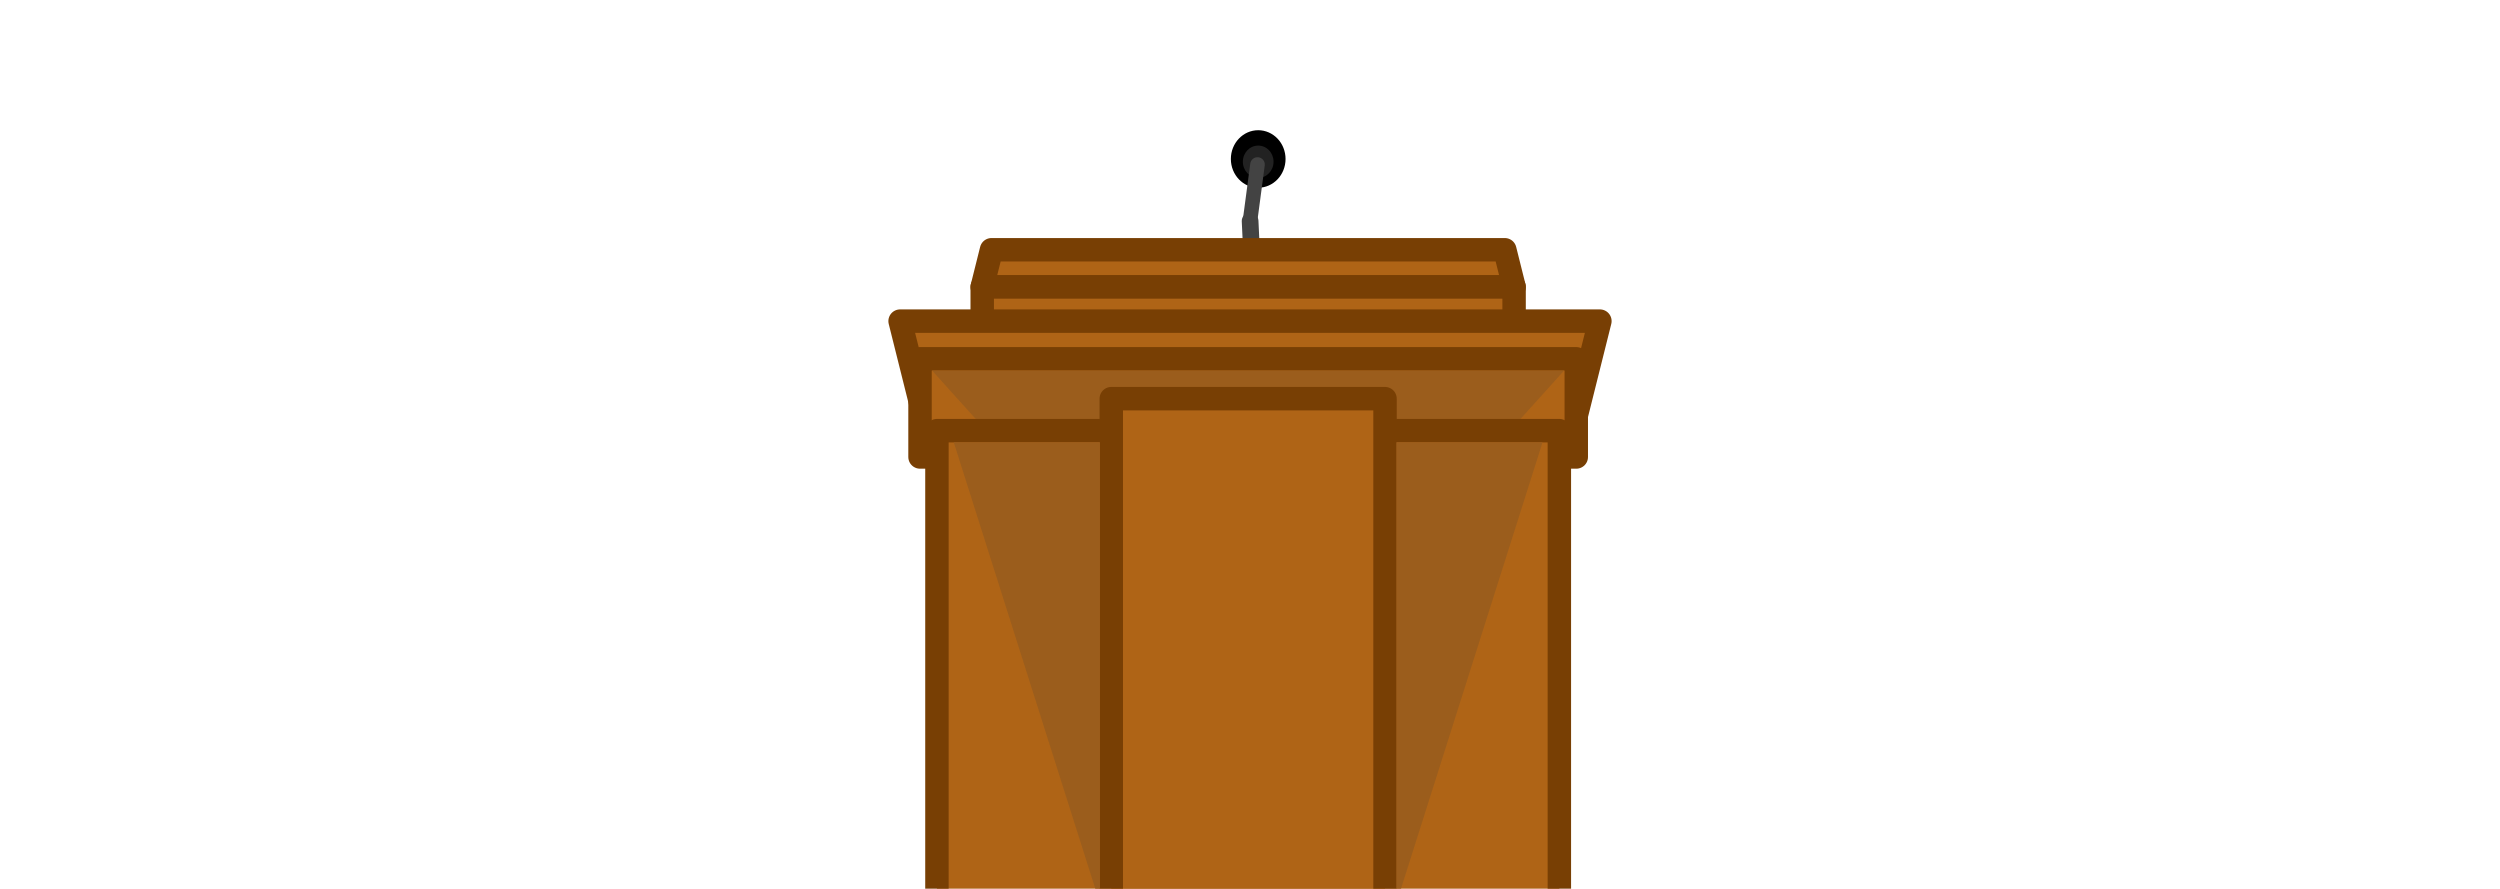 <svg version="1.1" viewBox="0.0 0.0 1280.0 455.0" fill="none" stroke="none" stroke-linecap="square" stroke-miterlimit="10" xmlns:xlink="http://www.w3.org/1999/xlink" xmlns="http://www.w3.org/2000/svg"><clipPath id="p.0"><path d="m0 0l1280.0 0l0 455.0l-1280.0 0l0 -455.0z" clip-rule="nonzero"/></clipPath><g clip-path="url(#p.0)"><path fill="#000000" fill-opacity="0.0" d="m0 0l1280.0 0l0 455.0l-1280.0 0z" fill-rule="evenodd"/><path fill="#434343" d="m639.85 108.865l0 0c2.357 -0.113 4.357 1.706 4.468 4.063l2.844 60.629c0.053 1.132 -0.346 2.239 -1.108 3.078c-0.763 0.839 -1.827 1.341 -2.959 1.395l0 0l0 0c-2.357 0.113 -4.357 -1.706 -4.468 -4.063l-2.844 -60.629c-0.111 -2.357 1.711 -4.36 4.068 -4.473z" fill-rule="evenodd"/><path fill="#000000" d="m630.202 81.391l0 0c0 -8.132 6.268 -14.724 14.0 -14.724l0 0c3.713 0 7.274 1.551 9.9 4.313c2.625 2.761 4.1 6.507 4.1 10.412l0 0c0 8.132 -6.268 14.724 -14.0 14.724l0 0c-7.732 0 -14.0 -6.592 -14.0 -14.724z" fill-rule="evenodd"/><path fill="#af6416" d="m502.895 146.9l4.756 -19.024l262.803 0l4.756 19.024z" fill-rule="evenodd"/><path stroke="#783f04" stroke-width="12.0" stroke-linejoin="round" stroke-linecap="butt" d="m502.895 146.9l4.756 -19.024l262.803 0l4.756 19.024z" fill-rule="evenodd"/><path fill="#af6416" d="m502.895 146.911l272.315 0l0 50.268l-272.315 0z" fill-rule="evenodd"/><path stroke="#783f04" stroke-width="12.0" stroke-linejoin="round" stroke-linecap="butt" d="m502.895 146.911l272.315 0l0 50.268l-272.315 0z" fill-rule="evenodd"/><path fill="#af6416" d="m819.148 164.412l-12.567 50.268l-333.165 0l-12.567 -50.268z" fill-rule="evenodd"/><path stroke="#783f04" stroke-width="12.0" stroke-linejoin="round" stroke-linecap="butt" d="m819.148 164.412l-12.567 50.268l-333.165 0l-12.567 -50.268z" fill-rule="evenodd"/><path fill="#af6416" d="m471.053 183.703l336.0 0l0 50.268l-336.0 0z" fill-rule="evenodd"/><path stroke="#783f04" stroke-width="12.0" stroke-linejoin="round" stroke-linecap="butt" d="m471.053 183.703l336.0 0l0 50.268l-336.0 0z" fill-rule="evenodd"/><path fill="#9b5d1c" d="m477.199 189.696l22.801 25.291l278.052 0l22.801 -25.291z" fill-rule="evenodd"/><path fill="#af6416" d="m479.714 220.496l318.677 0l0 248.22l-318.677 0z" fill-rule="evenodd"/><path stroke="#783f04" stroke-width="12.0" stroke-linejoin="round" stroke-linecap="butt" d="m479.714 220.496l318.677 0l0 248.22l-318.677 0z" fill-rule="evenodd"/><path fill="#af6416" d="m568.974 204.118l140.157 0l0 264.598l-140.157 0z" fill-rule="evenodd"/><path stroke="#783f04" stroke-width="12.0" stroke-linejoin="round" stroke-linecap="butt" d="m568.974 204.118l140.157 0l0 264.598l-140.157 0z" fill-rule="evenodd"/><path fill="#9b5d1c" d="m714.966 226.407l0 236.031l74.835 -236.031z" fill-rule="evenodd"/><path fill="#9b5d1c" d="m563.139 226.407l0 236.031l-74.835 -236.031z" fill-rule="evenodd"/><path fill="#222222" d="m636.344 82.806l0 0c0 -4.566 3.518 -8.268 7.858 -8.268l0 0c2.084 0 4.083 0.871 5.557 2.422c1.474 1.55 2.302 3.653 2.302 5.846l0 0c0 4.566 -3.518 8.268 -7.858 8.268l0 0c-4.34 0 -7.858 -3.702 -7.858 -8.268z" fill-rule="evenodd"/><path fill="#434343" d="m644.333 80.53l0 0c2.044 0.27 3.481 2.145 3.21 4.189l-3.679 27.717c-0.13 0.981 -0.645 1.871 -1.431 2.474c-0.786 0.602 -1.779 0.868 -2.761 0.739l0 0l0 0c-2.044 -0.27 -3.481 -2.145 -3.21 -4.189l3.679 -27.717c0.271 -2.044 2.148 -3.482 4.192 -3.212z" fill-rule="evenodd"/></g></svg>